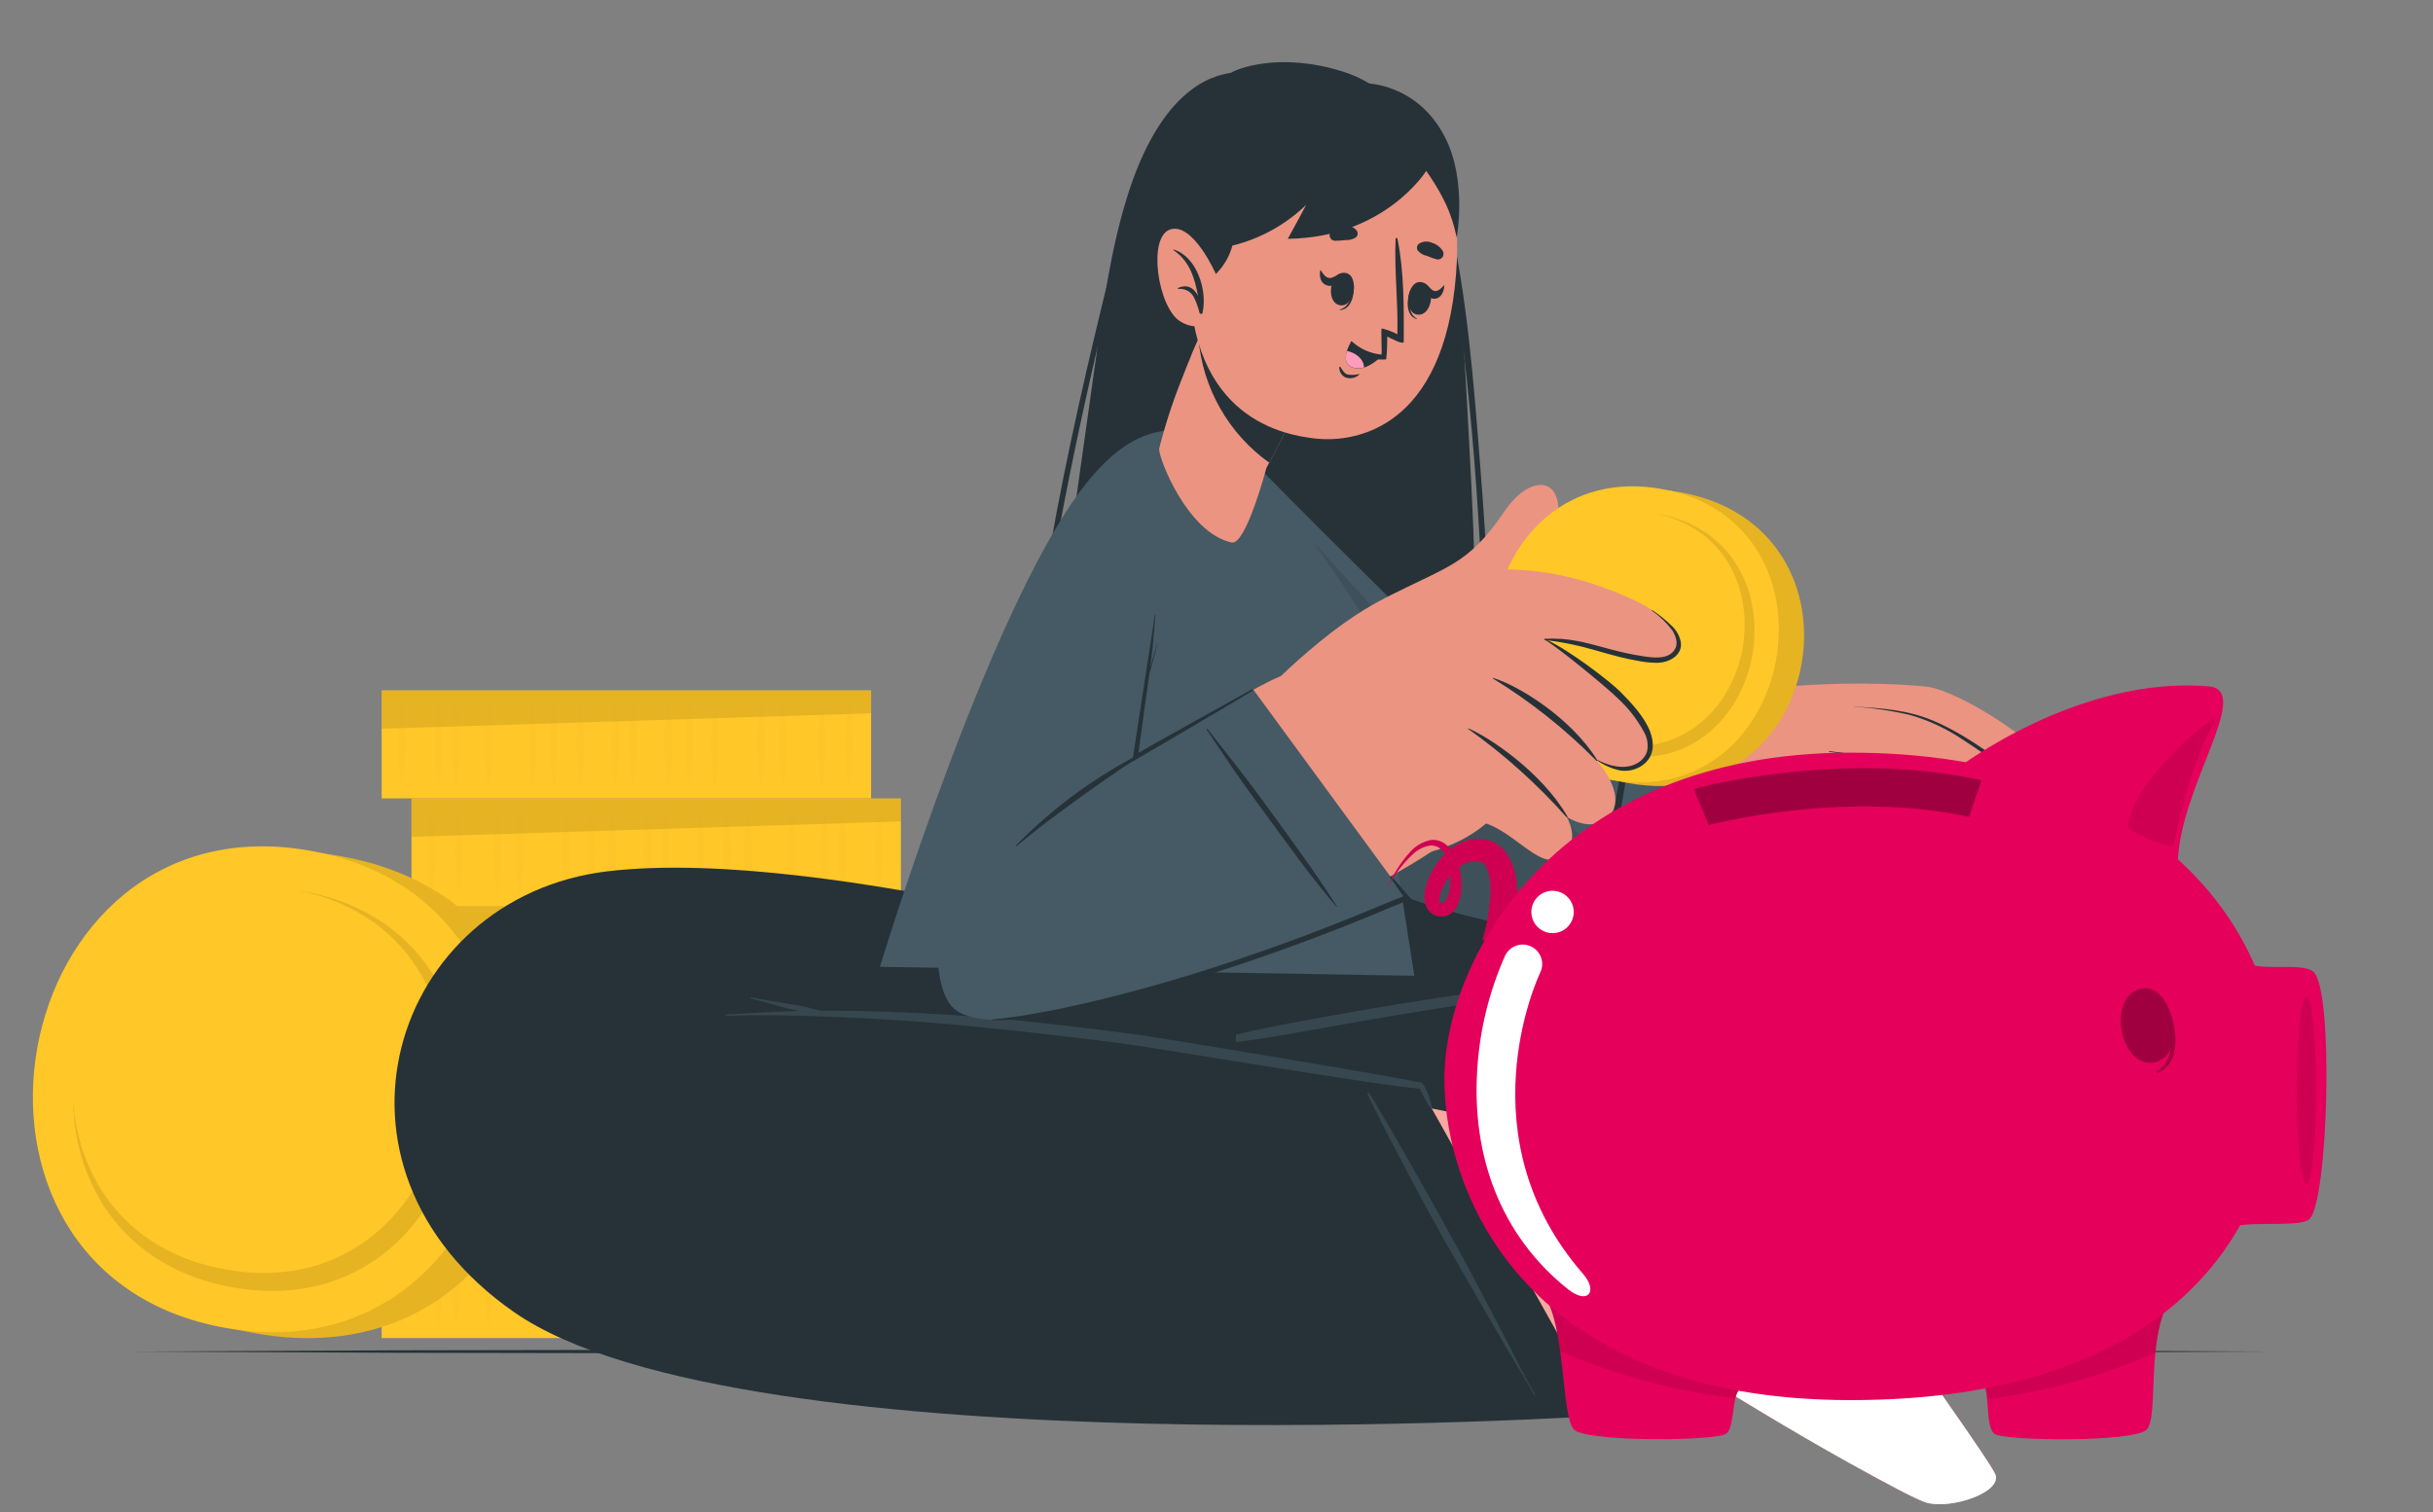<svg width="148" height="92" viewBox="0 0 148 92" fill="none" xmlns="http://www.w3.org/2000/svg">
<rect x="0" y="0" width="148" height="92" fill="#808080" stroke="none"/>
<path d="M52.989 74.836H23.216V81.414H52.989V74.836Z" fill="#FFC727"/>
<g opacity="0.1">
<path opacity="0.1" d="M24.443 75.441C24.608 76.308 24.686 77.189 24.676 78.072C24.688 78.955 24.61 79.836 24.443 80.703C24.278 79.836 24.201 78.954 24.211 78.072C24.203 77.189 24.281 76.308 24.443 75.441Z" fill="black"/>
<path opacity="0.1" d="M26.66 75.441C26.825 76.308 26.903 77.189 26.893 78.072C26.906 78.955 26.828 79.836 26.66 80.703C26.495 79.836 26.418 78.954 26.428 78.072C26.42 77.189 26.498 76.308 26.66 75.441Z" fill="black"/>
<path opacity="0.1" d="M27.744 75.441C27.909 76.308 27.986 77.189 27.976 78.072C27.989 78.955 27.911 79.836 27.744 80.703C27.434 78.963 27.434 77.181 27.744 75.441V75.441Z" fill="black"/>
<path opacity="0.1" d="M33.689 75.441C33.999 77.181 33.999 78.963 33.689 80.703C33.379 78.963 33.379 77.181 33.689 75.441V75.441Z" fill="black"/>
<path opacity="0.1" d="M35.316 75.441C35.626 77.181 35.626 78.963 35.316 80.703C35.006 78.963 35.006 77.181 35.316 75.441V75.441Z" fill="black"/>
<path opacity="0.1" d="M41.95 75.441C42.115 76.308 42.193 77.189 42.182 78.072C42.195 78.955 42.117 79.836 41.95 80.703C41.64 78.963 41.64 77.181 41.95 75.441V75.441Z" fill="black"/>
<path opacity="0.1" d="M43.488 75.441C43.798 77.181 43.798 78.963 43.488 80.703C43.321 79.836 43.243 78.955 43.256 78.072C43.245 77.189 43.323 76.308 43.488 75.441V75.441Z" fill="black"/>
<path opacity="0.1" d="M46.31 75.441C46.62 77.181 46.62 78.963 46.31 80.703C46.143 79.836 46.065 78.955 46.077 78.072C46.067 77.189 46.145 76.308 46.31 75.441V75.441Z" fill="black"/>
<path opacity="0.1" d="M40.666 75.441C40.976 77.181 40.976 78.963 40.666 80.703C40.357 78.963 40.357 77.181 40.666 75.441V75.441Z" fill="black"/>
<path opacity="0.1" d="M29.71 75.441C29.873 76.308 29.95 77.189 29.942 78.072C29.953 78.954 29.875 79.836 29.71 80.703C29.543 79.836 29.465 78.955 29.477 78.072C29.467 77.189 29.545 76.308 29.71 75.441V75.441Z" fill="black"/>
<path opacity="0.1" d="M37.417 75.441C37.727 77.181 37.727 78.963 37.417 80.703C37.107 78.963 37.107 77.181 37.417 75.441V75.441Z" fill="black"/>
<path opacity="0.1" d="M38.524 75.441C38.686 76.308 38.764 77.189 38.756 78.072C38.769 78.955 38.691 79.836 38.524 80.703C38.359 79.836 38.281 78.954 38.291 78.072C38.283 77.189 38.361 76.308 38.524 75.441V75.441Z" fill="black"/>
<path opacity="0.1" d="M49.987 75.441C50.152 76.308 50.229 77.189 50.219 78.072C50.232 78.955 50.154 79.836 49.987 80.703C49.822 79.836 49.744 78.954 49.754 78.072C49.746 77.189 49.824 76.308 49.987 75.441Z" fill="black"/>
<path opacity="0.1" d="M51.651 75.441C51.961 77.181 51.961 78.963 51.651 80.703C51.483 79.836 51.406 78.955 51.418 78.072C51.408 77.189 51.486 76.308 51.651 75.441V75.441Z" fill="black"/>
<path opacity="0.1" d="M47.621 75.441C47.93 77.181 47.93 78.963 47.621 80.703C47.311 78.963 47.311 77.181 47.621 75.441V75.441Z" fill="black"/>
<path opacity="0.1" d="M32.406 75.441C32.716 77.181 32.716 78.963 32.406 80.703C32.239 79.836 32.161 78.955 32.174 78.072C32.163 77.189 32.241 76.308 32.406 75.441V75.441Z" fill="black"/>
</g>
<path opacity="0.1" d="M52.985 74.836V76.236L23.216 77.175V74.836H52.985Z" fill="black"/>
<path d="M50.953 68.259H21.18V74.837H50.953V68.259Z" fill="#FFC727"/>
<g opacity="0.1">
<path opacity="0.1" d="M22.407 68.864C22.572 69.731 22.65 70.612 22.64 71.495C22.652 72.377 22.574 73.259 22.407 74.126C22.242 73.259 22.164 72.377 22.175 71.495C22.166 70.612 22.244 69.731 22.407 68.864V68.864Z" fill="black"/>
<path opacity="0.1" d="M24.625 68.864C24.79 69.731 24.867 70.612 24.857 71.495C24.868 72.371 24.791 73.246 24.625 74.107C24.46 73.24 24.382 72.359 24.392 71.476C24.385 70.6 24.463 69.725 24.625 68.864V68.864Z" fill="black"/>
<path opacity="0.1" d="M25.707 68.864C25.873 69.731 25.95 70.612 25.94 71.495C25.953 72.377 25.875 73.259 25.707 74.126C25.543 73.259 25.465 72.377 25.475 71.495C25.467 70.612 25.545 69.731 25.707 68.864V68.864Z" fill="black"/>
<path opacity="0.1" d="M31.653 68.864C31.962 70.604 31.962 72.385 31.653 74.126C31.343 72.385 31.343 70.604 31.653 68.864Z" fill="black"/>
<path opacity="0.1" d="M33.261 68.864C33.571 70.604 33.571 72.385 33.261 74.126C32.951 72.385 32.951 70.604 33.261 68.864V68.864Z" fill="black"/>
<path opacity="0.1" d="M39.913 68.864C40.078 69.731 40.156 70.612 40.146 71.495C40.158 72.377 40.081 73.259 39.913 74.126C39.748 73.259 39.67 72.377 39.681 71.495C39.673 70.612 39.75 69.731 39.913 68.864V68.864Z" fill="black"/>
<path opacity="0.1" d="M41.452 68.864C41.762 70.604 41.762 72.385 41.452 74.126C41.142 72.385 41.142 70.604 41.452 68.864Z" fill="black"/>
<path opacity="0.1" d="M44.273 68.864C44.583 70.604 44.583 72.385 44.273 74.126C44.106 73.259 44.028 72.377 44.041 71.495C44.03 70.612 44.108 69.731 44.273 68.864V68.864Z" fill="black"/>
<path opacity="0.1" d="M38.63 68.864C38.94 70.604 38.94 72.385 38.63 74.126C38.32 72.385 38.32 70.604 38.63 68.864Z" fill="black"/>
<path opacity="0.1" d="M27.674 68.864C27.836 69.731 27.914 70.612 27.906 71.495C27.916 72.377 27.838 73.259 27.674 74.126C27.506 73.259 27.428 72.377 27.441 71.495C27.431 70.612 27.509 69.731 27.674 68.864Z" fill="black"/>
<path opacity="0.1" d="M35.381 68.864C35.691 70.604 35.691 72.385 35.381 74.126C35.071 72.385 35.071 70.604 35.381 68.864Z" fill="black"/>
<path opacity="0.1" d="M36.487 68.864C36.65 69.731 36.728 70.612 36.72 71.495C36.732 72.377 36.654 73.259 36.487 74.126C36.322 73.259 36.245 72.377 36.255 71.495C36.247 70.612 36.324 69.731 36.487 68.864Z" fill="black"/>
<path opacity="0.1" d="M47.95 68.864C48.115 69.731 48.193 70.612 48.182 71.495C48.195 72.377 48.117 73.259 47.95 74.126C47.785 73.259 47.707 72.377 47.718 71.495C47.709 70.612 47.787 69.731 47.95 68.864V68.864Z" fill="black"/>
<path opacity="0.1" d="M49.614 68.864C49.924 70.604 49.924 72.385 49.614 74.126C49.447 73.259 49.369 72.377 49.382 71.495C49.371 70.612 49.449 69.731 49.614 68.864V68.864Z" fill="black"/>
<path opacity="0.1" d="M45.585 68.864C45.895 70.604 45.895 72.385 45.585 74.126C45.275 72.385 45.275 70.604 45.585 68.864Z" fill="black"/>
<path opacity="0.1" d="M30.37 68.864C30.68 70.604 30.68 72.385 30.37 74.126C30.202 73.259 30.125 72.377 30.137 71.495C30.127 70.612 30.204 69.731 30.37 68.864Z" fill="black"/>
</g>
<path opacity="0.1" d="M50.949 68.259V69.658L21.18 70.597V68.259H50.949Z" fill="black"/>
<path d="M55.556 55.154H25.782V61.732H55.556V55.154Z" fill="#FFC727"/>
<g opacity="0.1">
<path opacity="0.1" d="M27.009 55.76C27.319 57.5 27.319 59.282 27.009 61.022C26.699 59.282 26.699 57.5 27.009 55.76Z" fill="black"/>
<path opacity="0.1" d="M29.222 55.76C29.531 57.5 29.531 59.282 29.222 61.022C28.918 59.281 28.918 57.501 29.222 55.76V55.76Z" fill="black"/>
<path opacity="0.1" d="M30.309 55.76C30.619 57.5 30.619 59.282 30.309 61.022C30 59.282 30 57.5 30.309 55.76Z" fill="black"/>
<path opacity="0.1" d="M36.245 55.76C36.555 57.5 36.555 59.282 36.245 61.022C35.935 59.282 35.935 57.5 36.245 55.76Z" fill="black"/>
<path opacity="0.1" d="M37.863 55.76C38.173 57.5 38.173 59.282 37.863 61.022C37.553 59.282 37.553 57.5 37.863 55.76V55.76Z" fill="black"/>
<path opacity="0.1" d="M44.515 55.76C44.825 57.5 44.825 59.282 44.515 61.022C44.205 59.282 44.205 57.5 44.515 55.76Z" fill="black"/>
<path opacity="0.1" d="M46.049 55.76C46.214 56.627 46.292 57.508 46.282 58.391C46.294 59.273 46.217 60.155 46.049 61.022C45.739 59.282 45.739 57.5 46.049 55.76V55.76Z" fill="black"/>
<path opacity="0.1" d="M48.871 55.76C49.181 57.5 49.181 59.282 48.871 61.022C48.561 59.282 48.561 57.5 48.871 55.76Z" fill="black"/>
<path opacity="0.1" d="M43.218 55.76C43.383 56.627 43.461 57.508 43.45 58.391C43.463 59.273 43.385 60.155 43.218 61.022C42.908 59.282 42.908 57.5 43.218 55.76V55.76Z" fill="black"/>
<path opacity="0.1" d="M32.271 55.76C32.581 57.5 32.581 59.282 32.271 61.022C31.961 59.282 31.961 57.5 32.271 55.76Z" fill="black"/>
<path opacity="0.1" d="M39.964 55.76C40.127 56.627 40.205 57.508 40.197 58.391C40.207 59.273 40.129 60.155 39.964 61.022C39.797 60.155 39.719 59.273 39.732 58.391C39.724 57.508 39.801 56.627 39.964 55.76V55.76Z" fill="black"/>
<path opacity="0.1" d="M41.084 55.76C41.394 57.5 41.394 59.282 41.084 61.022C40.775 59.282 40.775 57.5 41.084 55.76Z" fill="black"/>
<path opacity="0.1" d="M52.552 55.76C52.856 57.501 52.856 59.281 52.552 61.022C52.242 59.282 52.242 57.5 52.552 55.76Z" fill="black"/>
<path opacity="0.1" d="M54.212 55.76C54.522 57.5 54.522 59.282 54.212 61.022C53.902 59.282 53.902 57.5 54.212 55.76Z" fill="black"/>
<path opacity="0.1" d="M50.191 55.76C50.354 56.627 50.431 57.508 50.423 58.391C50.436 59.273 50.358 60.155 50.191 61.022C50.026 60.155 49.948 59.273 49.959 58.391C49.951 57.508 50.028 56.627 50.191 55.76V55.76Z" fill="black"/>
<path opacity="0.1" d="M34.967 55.76C35.277 57.5 35.277 59.282 34.967 61.022C34.657 59.282 34.657 57.5 34.967 55.76Z" fill="black"/>
</g>
<path opacity="0.1" d="M55.551 55.154V56.553L25.782 57.492V55.154H55.551Z" fill="black"/>
<path d="M54.802 48.578H25.029V55.156H54.802V48.578Z" fill="#FFC727"/>
<g opacity="0.1">
<path opacity="0.1" d="M53.445 54.444C53.135 52.704 53.135 50.922 53.445 49.182C53.755 50.922 53.755 52.704 53.445 54.444V54.444Z" fill="black"/>
<path opacity="0.1" d="M51.246 54.444C50.936 52.704 50.936 50.922 51.246 49.182C51.556 50.922 51.556 52.704 51.246 54.444V54.444Z" fill="black"/>
<path opacity="0.1" d="M50.163 54.444C49.854 52.704 49.854 50.922 50.163 49.182C50.473 50.922 50.473 52.704 50.163 54.444V54.444Z" fill="black"/>
<path opacity="0.1" d="M44.213 54.444C43.903 52.704 43.903 50.922 44.213 49.182C44.523 50.922 44.523 52.704 44.213 54.444V54.444Z" fill="black"/>
<path opacity="0.1" d="M42.605 54.444C42.295 52.704 42.295 50.922 42.605 49.182C42.915 50.922 42.915 52.704 42.605 54.444V54.444Z" fill="black"/>
<path opacity="0.1" d="M35.957 54.444C35.648 52.704 35.648 50.922 35.957 49.182C36.267 50.922 36.267 52.704 35.957 54.444V54.444Z" fill="black"/>
<path opacity="0.1" d="M34.419 54.444C34.254 53.577 34.176 52.696 34.187 51.813C34.174 50.93 34.252 50.049 34.419 49.182C34.584 50.049 34.662 50.931 34.651 51.813C34.659 52.696 34.582 53.577 34.419 54.444V54.444Z" fill="black"/>
<path opacity="0.1" d="M31.597 54.444C31.432 53.577 31.354 52.696 31.365 51.813C31.352 50.93 31.43 50.049 31.597 49.182C31.762 50.049 31.84 50.931 31.83 51.813C31.838 52.696 31.76 53.577 31.597 54.444V54.444Z" fill="black"/>
<path opacity="0.1" d="M37.24 54.444C37.078 53.577 37 52.696 37.008 51.813C36.995 50.93 37.073 50.049 37.24 49.182C37.405 50.049 37.483 50.931 37.473 51.813C37.481 52.696 37.403 53.577 37.24 54.444V54.444Z" fill="black"/>
<path opacity="0.1" d="M48.197 54.444C48.032 53.577 47.954 52.696 47.965 51.813C47.952 50.93 48.03 50.049 48.197 49.182C48.507 50.922 48.507 52.704 48.197 54.444V54.444Z" fill="black"/>
<path opacity="0.1" d="M40.49 54.444C40.327 53.577 40.249 52.696 40.257 51.813C40.247 50.931 40.325 50.049 40.49 49.182C40.657 50.049 40.735 50.93 40.722 51.813C40.733 52.696 40.655 53.577 40.49 54.444V54.444Z" fill="black"/>
<path opacity="0.1" d="M39.383 54.444C39.073 52.704 39.073 50.922 39.383 49.182C39.693 50.922 39.693 52.704 39.383 54.444V54.444Z" fill="black"/>
<path opacity="0.1" d="M27.92 54.444C27.61 52.704 27.61 50.922 27.92 49.182C28.23 50.922 28.23 52.704 27.92 54.444V54.444Z" fill="black"/>
<path opacity="0.1" d="M26.256 54.444C26.088 53.571 26.009 52.683 26.019 51.794C26.006 50.912 26.084 50.03 26.251 49.163C26.416 50.031 26.494 50.912 26.484 51.794C26.494 52.683 26.418 53.571 26.256 54.444V54.444Z" fill="black"/>
<path opacity="0.1" d="M30.286 54.444C30.124 53.577 30.046 52.696 30.054 51.813C30.043 50.931 30.121 50.049 30.286 49.182C30.454 50.049 30.532 50.93 30.519 51.813C30.527 52.696 30.449 53.577 30.286 54.444V54.444Z" fill="black"/>
<path opacity="0.1" d="M45.501 54.444C45.336 53.577 45.258 52.696 45.268 51.813C45.255 50.93 45.333 50.049 45.501 49.182C45.666 50.049 45.744 50.931 45.733 51.813C45.741 52.696 45.663 53.577 45.501 54.444V54.444Z" fill="black"/>
</g>
<path opacity="0.1" d="M54.798 48.578V49.977L25.029 50.916V48.578H54.798Z" fill="black"/>
<path d="M52.989 42H23.216V48.578H52.989V42Z" fill="#FFC727"/>
<g opacity="0.1">
<path opacity="0.1" d="M24.443 42.604C24.753 44.344 24.753 46.126 24.443 47.866C24.133 46.126 24.133 44.344 24.443 42.604Z" fill="black"/>
<path opacity="0.1" d="M26.66 42.604C26.826 43.471 26.904 44.352 26.893 45.235C26.905 46.117 26.828 46.999 26.66 47.866C26.351 46.126 26.351 44.344 26.66 42.604V42.604Z" fill="black"/>
<path opacity="0.1" d="M27.744 42.604C28.053 44.344 28.053 46.126 27.744 47.866C27.434 46.126 27.434 44.344 27.744 42.604Z" fill="black"/>
<path opacity="0.1" d="M33.689 42.604C33.999 44.344 33.999 46.126 33.689 47.866C33.379 46.126 33.379 44.344 33.689 42.604Z" fill="black"/>
<path opacity="0.1" d="M35.316 42.604C35.626 44.344 35.626 46.126 35.316 47.866C35.006 46.126 35.006 44.344 35.316 42.604Z" fill="black"/>
<path opacity="0.1" d="M41.949 42.604C42.259 44.344 42.259 46.126 41.949 47.866C41.639 46.126 41.639 44.344 41.949 42.604V42.604Z" fill="black"/>
<path opacity="0.1" d="M43.488 42.604C43.651 43.471 43.729 44.352 43.721 45.235C43.731 46.117 43.653 46.999 43.488 47.866C43.321 46.999 43.243 46.117 43.256 45.235C43.245 44.352 43.323 43.471 43.488 42.604Z" fill="black"/>
<path opacity="0.1" d="M46.309 42.604C46.472 43.471 46.55 44.352 46.542 45.235C46.552 46.117 46.474 46.999 46.309 47.866C46.142 46.999 46.065 46.117 46.077 45.235C46.069 44.352 46.147 43.471 46.309 42.604V42.604Z" fill="black"/>
<path opacity="0.1" d="M40.666 42.604C40.829 43.471 40.907 44.352 40.899 45.235C40.909 46.117 40.831 46.999 40.666 47.866C40.499 46.999 40.421 46.117 40.434 45.235C40.423 44.352 40.501 43.471 40.666 42.604V42.604Z" fill="black"/>
<path opacity="0.1" d="M29.71 42.604C29.873 43.471 29.951 44.352 29.942 45.235C29.955 46.117 29.877 46.999 29.71 47.866C29.545 46.999 29.467 46.117 29.478 45.235C29.469 44.352 29.547 43.471 29.71 42.604V42.604Z" fill="black"/>
<path opacity="0.1" d="M37.417 42.604C37.727 44.344 37.727 46.126 37.417 47.866C37.107 46.126 37.107 44.344 37.417 42.604Z" fill="black"/>
<path opacity="0.1" d="M38.523 42.604C38.688 43.471 38.766 44.352 38.756 45.235C38.768 46.117 38.69 46.999 38.523 47.866C38.213 46.126 38.213 44.344 38.523 42.604V42.604Z" fill="black"/>
<path opacity="0.1" d="M49.987 42.604C50.297 44.344 50.297 46.126 49.987 47.866C49.677 46.126 49.677 44.344 49.987 42.604V42.604Z" fill="black"/>
<path opacity="0.1" d="M51.651 42.604C51.813 43.471 51.891 44.352 51.883 45.235C51.893 46.117 51.815 46.999 51.651 47.866C51.484 46.999 51.406 46.117 51.418 45.235C51.41 44.352 51.488 43.471 51.651 42.604Z" fill="black"/>
<path opacity="0.1" d="M47.621 42.604C47.93 44.344 47.93 46.126 47.621 47.866C47.454 46.999 47.376 46.117 47.388 45.235C47.378 44.352 47.455 43.471 47.621 42.604V42.604Z" fill="black"/>
<path opacity="0.1" d="M32.406 42.604C32.568 43.471 32.646 44.352 32.638 45.235C32.648 46.117 32.57 46.999 32.406 47.866C32.239 46.999 32.161 46.117 32.173 45.235C32.165 44.352 32.243 43.471 32.406 42.604V42.604Z" fill="black"/>
</g>
<path opacity="0.1" d="M52.985 42V43.399L23.216 44.338V42H52.985Z" fill="black"/>
<path d="M52.989 61.732H23.216V68.31H52.989V61.732Z" fill="#FFC727"/>
<g opacity="0.1">
<path opacity="0.1" d="M51.651 67.599C51.486 66.732 51.408 65.85 51.418 64.968C51.406 64.085 51.484 63.204 51.651 62.337C51.815 63.204 51.893 64.085 51.883 64.968C51.891 65.85 51.813 66.731 51.651 67.599V67.599Z" fill="black"/>
<path opacity="0.1" d="M49.433 67.599C49.271 66.731 49.193 65.85 49.201 64.968C49.188 64.085 49.266 63.204 49.433 62.337C49.598 63.204 49.676 64.085 49.666 64.968C49.674 65.85 49.596 66.731 49.433 67.599V67.599Z" fill="black"/>
<path opacity="0.1" d="M48.332 67.599C48.166 66.732 48.089 65.85 48.099 64.968C48.087 64.085 48.165 63.204 48.332 62.337C48.496 63.204 48.574 64.085 48.564 64.968C48.572 65.85 48.494 66.731 48.332 67.599V67.599Z" fill="black"/>
<path opacity="0.1" d="M42.405 67.599C42.24 66.732 42.162 65.85 42.173 64.968C42.16 64.085 42.238 63.204 42.405 62.337C42.715 64.077 42.715 65.859 42.405 67.599V67.599Z" fill="black"/>
<path opacity="0.1" d="M40.797 67.599C40.487 65.859 40.487 64.077 40.797 62.337C41.106 64.077 41.106 65.859 40.797 67.599Z" fill="black"/>
<path opacity="0.1" d="M34.144 67.599C33.979 66.732 33.901 65.85 33.912 64.968C33.9 64.085 33.977 63.204 34.144 62.337C34.309 63.204 34.387 64.085 34.377 64.968C34.385 65.85 34.307 66.731 34.144 67.599V67.599Z" fill="black"/>
<path opacity="0.1" d="M32.606 67.599C32.296 65.859 32.296 64.077 32.606 62.337C32.916 64.077 32.916 65.859 32.606 67.599V67.599Z" fill="black"/>
<path opacity="0.1" d="M29.784 67.599C29.474 65.859 29.474 64.077 29.784 62.337C29.951 63.204 30.029 64.085 30.017 64.968C30.027 65.85 29.949 66.732 29.784 67.599V67.599Z" fill="black"/>
<path opacity="0.1" d="M35.428 67.599C35.118 65.859 35.118 64.077 35.428 62.337C35.737 64.077 35.737 65.859 35.428 67.599V67.599Z" fill="black"/>
<path opacity="0.1" d="M46.384 67.599C46.074 65.859 46.074 64.077 46.384 62.337C46.551 63.204 46.629 64.085 46.616 64.968C46.627 65.85 46.549 66.732 46.384 67.599V67.599Z" fill="black"/>
<path opacity="0.1" d="M38.677 67.599C38.367 65.859 38.367 64.077 38.677 62.337C38.987 64.077 38.987 65.859 38.677 67.599V67.599Z" fill="black"/>
<path opacity="0.1" d="M37.57 67.599C37.408 66.731 37.33 65.85 37.338 64.968C37.325 64.085 37.403 63.204 37.57 62.337C37.735 63.204 37.813 64.085 37.803 64.968C37.811 65.85 37.733 66.731 37.57 67.599V67.599Z" fill="black"/>
<path opacity="0.1" d="M26.108 67.599C25.942 66.732 25.864 65.85 25.875 64.968C25.863 64.085 25.941 63.204 26.108 62.337C26.272 63.204 26.35 64.085 26.34 64.968C26.348 65.85 26.27 66.731 26.108 67.599V67.599Z" fill="black"/>
<path opacity="0.1" d="M24.443 67.599C24.133 65.859 24.133 64.077 24.443 62.337C24.61 63.204 24.688 64.085 24.675 64.968C24.686 65.85 24.608 66.732 24.443 67.599Z" fill="black"/>
<path opacity="0.1" d="M28.473 67.599C28.163 65.859 28.163 64.077 28.473 62.337C28.783 64.077 28.783 65.859 28.473 67.599V67.599Z" fill="black"/>
<path opacity="0.1" d="M43.683 67.599C43.373 65.859 43.373 64.077 43.683 62.337C43.85 63.204 43.928 64.085 43.915 64.968C43.926 65.85 43.848 66.732 43.683 67.599Z" fill="black"/>
</g>
<path opacity="0.1" d="M52.985 61.737V63.132L23.216 64.071V61.737H52.985Z" fill="black"/>
<path d="M20.734 52.096C40.332 55.61 35.144 84.635 15.523 81.121C-4.099 77.607 1.103 48.572 20.734 52.096Z" fill="#FFC727"/>
<path opacity="0.1" d="M20.734 52.096C40.332 55.61 35.144 84.635 15.523 81.121C-4.099 77.607 1.103 48.572 20.734 52.096Z" fill="black"/>
<path d="M18.893 51.766C37.571 55.113 32.373 84.148 13.687 80.791C-5 77.435 0.187 48.405 18.893 51.766Z" fill="#FFC727"/>
<path opacity="0.1" d="M4.445 66.963C4.543 72.132 7.555 77.143 14.128 78.323C29.654 81.113 33.954 57.015 18.451 54.23L18.149 54.184C32.68 57.094 28.515 79.895 13.714 77.24C7.676 76.157 4.766 71.69 4.445 66.963Z" fill="black"/>
<path d="M8 82.232L24.25 82.157L40.5 82.129L73 82.079L105.5 82.129L121.75 82.157L138 82.232L121.75 82.311L105.5 82.339L73 82.389L40.5 82.339L24.25 82.311L8 82.232Z" fill="#263238"/>
<path d="M89.378 27.107C89.738 33.62 89.998 40.323 89.357 46.817C88.858 51.878 86.731 56.043 81.471 57.286C76.592 58.436 69.644 58.348 65.518 55.115C63.594 53.602 62.925 51.485 63.055 49.095C63.231 45.768 65.859 27.618 66.643 21.965C67.115 18.516 67.578 15.023 68.661 11.68C70.929 4.69 74.408 4.56 74.898 4.42C75.312 4.154 77.923 3.159 81.713 4.363C82.7 4.676 83.61 5.194 84.383 5.882C85.157 6.571 85.776 7.415 86.202 8.359C88.918 13.979 89.036 21.012 89.378 27.107Z" fill="#263238"/>
<path d="M73.788 5.585C69.629 7.53 68.646 12.07 67.629 16.142C66.229 21.811 64.907 27.503 63.894 33.251C63.397 36.015 62.965 38.789 62.614 41.575C62.281 44.243 61.761 47.087 61.939 49.782C62.242 54.237 66.31 56.261 70.261 56.896C70.301 56.904 70.343 56.895 70.376 56.872C70.41 56.849 70.433 56.814 70.441 56.774C70.448 56.734 70.44 56.692 70.417 56.658C70.394 56.625 70.359 56.601 70.318 56.594C68.068 56.146 65.781 55.523 64.099 53.853C61.955 51.715 62.203 48.923 62.457 46.143C62.889 41.409 63.588 36.705 64.459 32.035C65.33 27.364 66.365 22.712 67.484 18.087C68.54 13.683 69.299 7.887 73.836 5.648C73.858 5.633 73.833 5.564 73.788 5.585Z" fill="#263238"/>
<path d="M88.117 13.123C87.327 9.72 85.558 6.402 81.973 5.413C86.604 6.889 87.721 11.952 88.35 16.181C89.001 20.63 89.484 25.099 89.799 29.587C90.101 33.901 90.328 38.251 90.246 42.576C90.156 47.247 89.309 51.621 86.55 55.468C86.541 55.484 86.538 55.503 86.541 55.521C86.544 55.539 86.554 55.555 86.568 55.567C86.582 55.579 86.599 55.586 86.618 55.586C86.636 55.586 86.654 55.58 86.668 55.568C89.39 52.456 90.298 48.166 90.5 44.152C90.788 38.865 90.446 33.487 90.032 28.214C89.638 23.217 89.254 18.026 88.117 13.123Z" fill="#263238"/>
<path d="M57.012 67.789C58.31 65.793 55.197 63.772 53.908 65.774C52.62 67.777 55.711 69.788 57.012 67.789Z" fill="#263238"/>
<path d="M53.478 78.228C52.232 79.616 51.63 81.501 50.871 83.174C50.857 83.212 50.852 83.253 50.858 83.294C50.863 83.334 50.877 83.373 50.901 83.406C50.924 83.44 50.954 83.468 50.99 83.487C51.026 83.507 51.066 83.517 51.107 83.518C51.107 83.555 51.137 83.585 51.18 83.573C53.066 83.07 54.789 82.082 56.174 80.705C56.963 79.888 57.577 78.4 56.509 77.502C55.499 76.655 54.208 77.411 53.478 78.228ZM55.191 77.817C57.502 77.608 56.128 79.976 55.523 80.554C55.123 80.922 54.699 81.263 54.253 81.573C53.345 82.233 52.344 82.75 51.373 83.313C51.797 82.514 52.148 81.685 52.538 80.872C53.007 79.901 53.917 77.928 55.191 77.817Z" fill="#263238"/>
<path d="M74.205 59.325C74.205 59.325 98.919 47.813 109.975 47.873C123.13 47.946 133.454 63.497 117.398 74.858C103.205 84.901 58.264 84.462 58.264 84.462L68.646 65.535C68.646 65.535 81.026 60.644 97.279 60.03L74.626 64.782L74.205 59.325Z" fill="#263238"/>
<path d="M74.686 63.082C76.628 62.574 78.619 62.229 80.576 61.872C82.533 61.515 84.557 61.17 86.553 60.859C90.538 60.225 94.552 59.793 98.58 59.564C98.958 59.543 99.336 59.531 99.714 59.519C99.793 59.488 99.874 59.462 99.956 59.44C100.147 59.38 100.334 59.316 100.528 59.265C100.885 59.171 101.248 59.092 101.608 59.008C102.361 58.838 103.12 58.705 103.865 58.509C103.91 58.509 103.934 58.563 103.889 58.578C103.139 58.802 102.407 59.074 101.656 59.295L101.006 59.483C102.488 59.452 103.967 59.461 105.45 59.483C105.495 59.483 105.501 59.555 105.45 59.555C103.438 59.579 101.417 59.709 99.415 59.888C97.412 60.066 95.44 60.248 93.459 60.493C89.451 61.01 85.458 61.657 81.48 62.365C79.248 62.762 77.013 63.2 74.762 63.457C74.55 63.497 74.469 63.137 74.686 63.082Z" fill="#37474F"/>
<path d="M62.829 83.576C63.464 82.366 63.99 81.102 64.565 79.867C65.14 78.633 65.714 77.39 66.295 76.153C67.448 73.688 71.622 65.366 72.043 64.773C72.07 64.737 72.133 64.773 72.121 64.816C71.943 65.448 69.356 70.944 68.76 72.172C67.55 74.625 66.295 77.039 65.049 79.465C64.695 80.161 64.323 80.844 63.96 81.534C63.597 82.224 63.21 82.904 62.883 83.609C62.883 83.615 62.881 83.621 62.877 83.627C62.874 83.632 62.869 83.636 62.864 83.639C62.858 83.642 62.852 83.644 62.846 83.644C62.839 83.643 62.833 83.641 62.828 83.638C62.823 83.635 62.818 83.63 62.815 83.625C62.812 83.619 62.81 83.613 62.81 83.607C62.811 83.601 62.812 83.594 62.816 83.589C62.819 83.584 62.823 83.579 62.829 83.576V83.576Z" fill="#37474F"/>
<path d="M121.393 89.738C121.064 88.655 102.603 63.025 101.311 62.514C101.163 62.444 92.503 68.306 92.503 68.306C92.14 68.766 76.029 64.964 76.029 64.964L75.406 84.493L104.917 84.562C104.917 84.562 108.849 86.997 112.446 88.99C114.66 90.225 116.62 91.268 117.183 91.429C118.662 91.843 121.732 90.818 121.393 89.738Z" fill="#F7A9A0"/>
<path d="M117.198 91.428C116.632 91.271 114.672 90.218 112.458 88.99C108.861 86.997 104.929 84.556 104.929 84.556H98.362L88.465 67.731C90.712 68.185 92.397 68.463 92.503 68.315C92.503 68.315 101.163 62.456 101.311 62.526C102.6 63.04 121.061 88.667 121.393 89.75C121.726 90.832 118.662 91.846 117.198 91.428Z" fill="white"/>
<path d="M98.35 68.252C96.959 66.319 99.959 64.153 101.354 66.089C102.748 68.025 99.744 70.188 98.35 68.252Z" fill="#263238"/>
<path d="M75.279 58.959C75.279 58.959 50.284 51.424 36.951 53.015C23.886 54.573 18.526 70.956 31.264 79.831C45.178 89.526 97.542 86.132 97.542 86.132L86.35 66.113C86.35 66.113 68.531 61.918 52.263 62.078L75.119 65.747L75.279 58.959Z" fill="#263238"/>
<path d="M87.107 67.405C87.094 67.372 87.086 67.337 87.082 67.302L87.064 67.22C87.064 67.154 87.034 67.09 87.019 67.027C86.984 66.894 86.941 66.764 86.892 66.636C86.847 66.51 86.792 66.382 86.738 66.258C86.676 66.136 86.607 66.017 86.529 65.904C86.529 65.904 86.508 65.904 86.499 65.88L86.477 65.865H86.447H86.42C84.457 65.451 71.111 63.218 69.124 62.946C67.136 62.674 65.113 62.435 63.104 62.217C59.094 61.775 55.063 61.534 51.029 61.497C50.651 61.497 50.276 61.497 49.897 61.497C49.816 61.47 49.733 61.448 49.649 61.431C49.459 61.379 49.265 61.325 49.072 61.282C48.709 61.204 48.346 61.143 47.98 61.08C47.22 60.944 46.467 60.844 45.702 60.687C45.657 60.687 45.635 60.744 45.681 60.756C46.44 60.944 47.193 61.183 47.946 61.361C48.164 61.413 48.382 61.467 48.603 61.515C47.123 61.558 45.644 61.636 44.165 61.736C44.12 61.736 44.117 61.812 44.165 61.809C46.174 61.739 48.197 61.773 50.215 61.854C52.233 61.936 54.205 62.027 56.195 62.187C60.221 62.514 64.244 62.97 68.249 63.485C70.497 63.787 84.103 66.089 86.365 66.237H86.378C86.395 66.29 86.415 66.341 86.438 66.391C86.496 66.519 86.556 66.639 86.62 66.763C86.683 66.888 86.744 66.996 86.813 67.108L86.922 67.275L86.977 67.356C86.999 67.383 87.017 67.413 87.031 67.444C87.052 67.484 87.131 67.45 87.107 67.405Z" fill="#37474F"/>
<path d="M93.371 84.834C92.675 83.66 92.088 82.414 91.456 81.204C90.824 79.994 90.189 78.784 89.553 77.574C88.283 75.154 83.716 67.054 83.259 66.482C83.228 66.446 83.168 66.482 83.18 66.528C83.392 67.154 86.235 72.52 86.892 73.715C88.201 76.11 89.584 78.458 90.945 80.826C91.332 81.501 91.737 82.166 92.131 82.841C92.524 83.515 92.944 84.172 93.307 84.861C93.335 84.913 93.395 84.874 93.371 84.834Z" fill="#37474F"/>
<path d="M72.07 31.27C75.609 40.489 81.749 51.267 83.952 52.846C86.728 54.846 101.541 56.14 102.361 56.113C104.388 56.031 105.549 42.419 103.377 42.413C100.071 42.413 90.975 42.803 90.174 42.177C89.372 41.551 83.477 35.97 77.36 29.6C73.138 25.205 69.877 25.552 72.07 31.27Z" fill="#EB9481"/>
<path d="M101.583 56.137C101.825 56.222 105.265 57.38 107.331 57.674C108.873 57.895 113.329 58.406 113.737 56.733C114.019 55.593 111.435 54.981 109.618 54.51C108.659 54.262 107.409 53.472 107.594 52.852C107.918 51.769 110.389 52.462 112.047 53.133C115.253 54.434 119.636 56.975 121.23 55.214C121.835 54.549 120.894 53.629 119.588 52.779C121.641 53.687 123.789 54.38 124.485 53.666C124.887 53.26 124.842 52.788 124.515 52.286C125.12 52.395 125.634 52.286 125.937 51.854C126.46 51.128 126.028 50.223 125.22 49.346C125.333 49.318 125.438 49.263 125.526 49.187C125.614 49.11 125.682 49.013 125.725 48.904C126.741 46.742 119.445 41.984 117.122 41.769C110.295 41.134 103.374 42.413 103.374 42.413C101.075 44.854 101.577 56.134 101.583 56.137Z" fill="#EB9481"/>
<path d="M110.438 48.675C112.045 48.697 113.629 49.062 115.084 49.745C116.917 50.614 118.212 51.751 119.8 52.855C119.842 52.882 119.8 52.949 119.757 52.922C118.998 52.395 115.894 50.459 115.102 50.033C113.668 49.24 112.071 48.785 110.435 48.702C110.416 48.708 110.419 48.675 110.438 48.675Z" fill="#263238"/>
<path d="M111.272 45.701C113.087 45.931 114.923 46.158 116.651 46.751C118.541 47.401 120.129 48.672 121.687 49.888C122.621 50.62 123.538 51.372 124.44 52.144C124.479 52.178 124.44 52.241 124.397 52.211C122.812 50.949 121.192 49.739 119.536 48.581C118.004 47.493 116.274 46.717 114.442 46.297C113.396 46.058 112.325 45.904 111.269 45.747C111.263 45.746 111.258 45.743 111.254 45.739C111.25 45.734 111.248 45.728 111.248 45.722C111.248 45.716 111.251 45.711 111.256 45.707C111.26 45.703 111.266 45.701 111.272 45.701V45.701Z" fill="#263238"/>
<path d="M112.779 42.988C114.515 43.097 116.028 43.184 117.652 43.874C119.797 44.782 121.993 46.539 122.764 47.159C123.617 47.843 124.443 48.557 125.26 49.277C125.296 49.304 125.244 49.364 125.208 49.334C123.351 47.756 121.394 46.299 119.349 44.972C118.383 44.325 117.323 43.831 116.206 43.508C115.083 43.242 113.94 43.072 112.788 43C112.788 43 112.773 42.988 112.779 42.988Z" fill="#263238"/>
<path d="M103.317 41.397L100.573 57.864C100.573 57.864 86.556 55.925 83.719 53.629C80.881 51.334 74.396 38.257 72.118 31.802C69.84 25.347 73.222 25.035 76.903 28.777C80.585 32.519 89.711 41.593 90.174 41.754C90.636 41.914 103.317 41.397 103.317 41.397Z" fill="#455A64"/>
<path d="M98.281 51.043C98.619 49.101 98.973 47.159 99.243 45.202C99.394 44.089 99.545 42.979 99.693 41.875C99.693 41.832 99.627 41.817 99.618 41.859C99.2 43.798 98.786 45.74 98.456 47.697C98.126 49.655 97.784 51.587 97.482 53.539C97.31 54.649 97.18 55.759 97.068 56.866C97.068 56.887 97.101 56.896 97.107 56.866C97.591 54.951 97.939 53 98.281 51.043Z" fill="#263238"/>
<path opacity="0.1" d="M100.839 56.237L100.564 57.876C100.564 57.876 86.547 55.937 83.709 53.641C80.872 51.346 74.384 38.269 72.106 31.811C70.442 27.092 71.803 25.652 74.093 26.69C80.818 33.962 93.507 47.797 100.839 56.237Z" fill="black"/>
<path d="M53.524 58.826L86.033 59.371L84.414 48.977C84.414 48.977 87.055 46.69 85.516 42.34C84.508 39.497 79.95 32.83 77.651 30.059C72.031 23.302 68.137 27.074 66.58 28.813C60.621 35.444 53.524 58.826 53.524 58.826Z" fill="#455A64"/>
<path d="M74.58 48.883C75.994 48.755 77.416 48.731 78.833 48.811C79.538 48.862 80.234 48.944 80.933 49.041C81.284 49.089 81.631 49.128 81.979 49.162C82.345 49.206 82.715 49.206 83.08 49.162C83.087 49.162 83.093 49.164 83.097 49.169C83.102 49.173 83.105 49.179 83.105 49.186C83.105 49.192 83.102 49.199 83.097 49.203C83.093 49.208 83.087 49.21 83.08 49.21C82.742 49.29 82.398 49.345 82.052 49.377C81.716 49.401 81.378 49.401 81.042 49.377C80.328 49.334 79.614 49.255 78.9 49.204C77.46 49.101 76.02 48.998 74.574 48.998C74.529 49.001 74.526 48.889 74.58 48.883Z" fill="#263238"/>
<path d="M71.377 50.741C72.501 50.412 73.644 50.147 74.798 49.948C75.376 49.848 75.954 49.785 76.541 49.736L77.376 49.682C77.678 49.664 77.981 49.682 78.301 49.682C78.334 49.682 78.344 49.727 78.301 49.73C77.999 49.758 77.726 49.836 77.439 49.882L76.574 50.015C75.996 50.105 75.421 50.202 74.844 50.287C73.685 50.456 72.533 50.638 71.383 50.846C71.329 50.846 71.32 50.756 71.377 50.741Z" fill="#263238"/>
<path d="M70.509 27.31C70.488 27.915 72.239 32.422 74.919 33.009C75.79 33.196 77.037 28.471 77.037 28.471L77.209 28.145L79.608 23.568L74.883 18.362L74.187 17.654C74.187 17.654 73.612 18.952 72.914 20.573C72.88 20.646 72.847 20.721 72.814 20.803C72.781 20.885 72.732 20.979 72.696 21.066C72.59 21.305 72.481 21.553 72.393 21.801C72.315 21.989 72.236 22.17 72.16 22.373C72.085 22.576 72.003 22.766 71.921 22.978C71.352 24.388 70.88 25.835 70.509 27.31V27.31Z" fill="#EB9481"/>
<path d="M72.902 20.573C73.026 22.074 73.476 23.529 74.22 24.838C74.963 26.148 75.984 27.279 77.209 28.154L79.608 23.568L74.883 18.362L74.187 17.654C74.187 17.654 73.6 18.952 72.902 20.573Z" fill="#263238"/>
<path d="M88.495 17.479C87.475 26.496 81.958 26.904 80.025 26.684C78.259 26.481 72.275 25.573 72.357 16.499C72.439 7.424 76.952 5.047 81.014 5.307C85.077 5.567 89.502 8.462 88.495 17.479Z" fill="#EB9481"/>
<path d="M87.387 15.778C87.187 15.719 86.99 15.65 86.798 15.57C86.58 15.524 86.383 15.409 86.238 15.24C86.202 15.179 86.188 15.107 86.197 15.036C86.206 14.966 86.239 14.9 86.29 14.85C86.405 14.766 86.54 14.714 86.682 14.7C86.824 14.686 86.967 14.709 87.097 14.768C87.378 14.849 87.618 15.031 87.771 15.28C87.803 15.338 87.817 15.405 87.811 15.471C87.806 15.537 87.782 15.601 87.741 15.654C87.701 15.706 87.645 15.746 87.583 15.768C87.52 15.791 87.452 15.794 87.387 15.778V15.778Z" fill="#263238"/>
<path d="M81.235 14.65C81.445 14.647 81.654 14.632 81.861 14.605C82.084 14.62 82.304 14.561 82.49 14.438C82.541 14.388 82.574 14.322 82.583 14.251C82.593 14.18 82.578 14.107 82.542 14.045C82.454 13.932 82.338 13.844 82.205 13.791C82.072 13.738 81.927 13.721 81.786 13.743C81.495 13.743 81.215 13.851 80.999 14.045C80.944 14.091 80.904 14.153 80.886 14.223C80.868 14.293 80.873 14.366 80.899 14.433C80.925 14.5 80.971 14.557 81.032 14.596C81.092 14.635 81.163 14.654 81.235 14.65V14.65Z" fill="#263238"/>
<path d="M82.351 17.324C82.351 17.3 82.3 17.349 82.297 17.373C82.248 17.977 82.088 18.688 81.51 18.83C81.492 18.83 81.489 18.863 81.51 18.863C82.2 18.845 82.403 17.917 82.351 17.324Z" fill="#263238"/>
<path d="M81.873 16.61C80.893 16.426 80.597 18.398 81.504 18.57C82.411 18.742 82.696 16.777 81.873 16.61Z" fill="#263238"/>
<path d="M81.471 16.668C81.28 16.753 81.084 16.925 80.866 16.913C80.648 16.901 80.473 16.668 80.346 16.444C80.346 16.423 80.312 16.444 80.309 16.462C80.246 16.84 80.331 17.249 80.73 17.37C81.129 17.491 81.407 17.182 81.558 16.819C81.591 16.747 81.537 16.635 81.471 16.668Z" fill="#263238"/>
<path d="M85.772 17.712C85.772 17.688 85.815 17.748 85.812 17.772C85.694 18.377 85.664 19.094 86.184 19.384C86.199 19.384 86.184 19.423 86.184 19.417C85.506 19.215 85.558 18.268 85.772 17.712Z" fill="#263238"/>
<path d="M86.413 17.161C87.405 17.243 87.169 19.22 86.25 19.145C85.331 19.069 85.579 17.092 86.413 17.161Z" fill="#263238"/>
<path d="M86.81 17.34C86.955 17.464 87.085 17.672 87.272 17.709C87.46 17.745 87.672 17.551 87.835 17.364C87.853 17.343 87.865 17.364 87.862 17.388C87.829 17.769 87.656 18.147 87.284 18.177C86.913 18.207 86.74 17.851 86.695 17.461C86.68 17.391 86.752 17.291 86.81 17.34Z" fill="#263238"/>
<path d="M81.538 22.331C81.653 22.5 81.759 22.724 81.976 22.787C82.202 22.826 82.434 22.818 82.657 22.763C82.661 22.761 82.667 22.761 82.672 22.762C82.677 22.764 82.681 22.767 82.683 22.772C82.686 22.776 82.687 22.782 82.686 22.787C82.685 22.792 82.682 22.796 82.678 22.799C82.566 22.9 82.429 22.968 82.282 22.997C82.134 23.025 81.982 23.014 81.84 22.963C81.724 22.906 81.626 22.816 81.56 22.704C81.495 22.592 81.464 22.463 81.471 22.334C81.456 22.309 81.505 22.303 81.538 22.331Z" fill="#263238"/>
<path d="M84.387 20.474C84.387 20.474 84.387 21.405 84.326 21.838C84.326 21.877 84.215 21.883 84.066 21.871C84.066 21.871 84.066 21.871 84.051 21.871C83.671 21.887 83.295 21.799 82.962 21.614C82.63 21.43 82.354 21.158 82.167 20.828C82.142 20.782 82.203 20.746 82.239 20.779C82.737 21.231 83.367 21.511 84.036 21.575C84.081 21.46 83.985 19.977 84.054 19.984C84.384 20.061 84.702 20.181 85.001 20.34C85.058 18.402 84.807 16.466 84.895 14.536C84.895 14.521 84.901 14.506 84.912 14.495C84.923 14.484 84.937 14.478 84.953 14.478C84.968 14.478 84.983 14.484 84.993 14.495C85.004 14.506 85.01 14.521 85.01 14.536C85.418 16.544 85.4 18.771 85.391 20.785C85.394 21.018 84.562 20.57 84.387 20.474Z" fill="#263238"/>
<path d="M84.032 21.653C83.747 21.978 83.383 22.224 82.974 22.366C82.75 22.439 82.509 22.439 82.285 22.366C81.798 22.203 81.816 21.747 81.931 21.363C81.996 21.16 82.084 20.965 82.194 20.782C82.698 21.261 83.342 21.566 84.032 21.653V21.653Z" fill="#263238"/>
<path d="M82.974 22.358C82.75 22.43 82.509 22.43 82.285 22.358C81.798 22.194 81.816 21.738 81.931 21.354C82.46 21.45 82.965 21.846 82.974 22.358Z" fill="#FF9BBC"/>
<path d="M72.363 17.6C72.99 17.421 73.559 17.081 74.015 16.616C74.471 16.15 74.798 15.574 74.965 14.944C76.656 14.528 78.207 13.671 79.459 12.46C79.366 12.633 78.697 13.897 78.337 14.53C84.23 14.46 86.758 10.4 86.758 10.4C88.286 12.569 88.449 13.816 88.613 14.451C88.613 14.451 89.266 10.957 87.875 8.301C86.175 5.046 83.074 5.068 83.074 5.068C81.724 4.48 80.241 4.268 78.78 4.452C77.32 4.636 75.936 5.21 74.774 6.114C70.364 9.505 72.363 17.6 72.363 17.6Z" fill="#263238"/>
<path d="M71.801 19.56C71.924 19.637 72.055 19.701 72.191 19.751C72.324 19.803 72.465 19.835 72.608 19.844C72.793 19.864 72.98 19.843 73.156 19.784C73.293 19.738 73.424 19.673 73.543 19.59C73.713 19.473 73.861 19.328 73.982 19.161L73.966 16.683C73.966 16.683 72.584 13.516 71.187 13.961C69.789 14.406 70.43 18.728 71.801 19.56Z" fill="#EB9481"/>
<path d="M71.401 15.186C71.377 15.186 71.368 15.21 71.386 15.225C72.339 15.854 72.69 16.925 72.871 17.999C72.641 17.555 72.266 17.258 71.661 17.521C71.631 17.536 71.661 17.585 71.679 17.582C71.877 17.559 72.076 17.6 72.249 17.697C72.422 17.794 72.561 17.943 72.644 18.123C72.784 18.413 72.891 18.718 72.965 19.031C72.995 19.134 73.174 19.118 73.159 19.003C73.159 19.003 73.159 18.985 73.159 18.976C73.449 17.663 72.796 15.607 71.401 15.186Z" fill="#263238"/>
<path d="M65.905 30.486C62.096 36.536 54.18 58.212 58.551 61.056C62.922 63.899 82.502 55.202 87.736 51.358C89.293 50.214 80.742 40.771 78.682 40.919C76.967 41.031 69.151 46.587 68.809 46.143C68.422 45.641 68.996 41.267 69.635 33.438C70.37 24.394 67.587 27.818 65.905 30.486Z" fill="#EB9481"/>
<path d="M84.178 36.442C87.956 34.433 89.233 34.497 91.52 31.109C93.032 28.883 95.086 28.889 94.778 31.66C94.278 36.197 89.938 39.827 88.09 40.634L84.178 36.442Z" fill="#EB9481"/>
<path d="M102.21 29.953C114.152 32.098 110.997 49.791 99.034 47.646C87.07 45.502 90.243 27.803 102.21 29.953Z" fill="#FFC727"/>
<path opacity="0.1" d="M102.21 29.953C114.152 32.098 110.997 49.791 99.034 47.646C87.07 45.502 90.243 27.803 102.21 29.953Z" fill="black"/>
<path d="M101.088 29.754C112.47 31.796 109.315 49.491 97.912 47.444C86.508 45.396 89.684 27.706 101.088 29.754Z" fill="#FFC727"/>
<path opacity="0.1" d="M92.279 39.016C92.343 42.168 94.175 45.223 98.183 45.94C107.645 47.637 110.265 32.951 100.818 31.257L100.634 31.227C109.491 33.002 106.953 46.899 97.929 45.281C94.242 44.618 92.475 41.899 92.279 39.016Z" fill="black"/>
<path d="M75.01 44.137C75.01 44.137 78.573 40.017 82.385 37.483C85.022 35.725 91.184 32.543 99.699 36.657C101.72 37.634 103.904 40.456 100.029 40.06C97.273 39.778 95.613 38.768 93.979 38.898C93.979 38.898 96.332 42.831 95.277 44.803C94.353 46.539 93.307 48.206 92.146 49.794C91.807 49.647 91.478 49.479 91.16 49.292C91.16 49.292 89.998 51.052 86.895 51.863L75.01 44.137Z" fill="#EB9481"/>
<path d="M85.168 36.206C86.813 36.424 90.295 36.938 92.996 38.348C96 39.917 101.357 43.747 100.177 45.949C99.312 47.565 97.137 46.285 97.137 46.285C97.137 46.285 99.019 48.333 97.918 49.612C96.913 50.786 95.292 49.694 95.292 49.694C95.292 49.694 96.218 51.134 95.035 52.078C93.61 53.215 91.898 50.012 89.463 49.915C88.918 49.903 85.168 36.206 85.168 36.206Z" fill="#EB9481"/>
<path d="M90.815 41.242C92.328 41.699 95.507 43.62 97.137 46.212C97.176 46.273 97.152 46.33 97.107 46.285C95.216 44.364 93.098 42.681 90.8 41.273C90.785 41.264 90.797 41.239 90.815 41.242Z" fill="#263238"/>
<path d="M89.321 44.319C90.585 44.848 93.77 46.972 95.334 49.658C95.371 49.718 95.334 49.776 95.298 49.727C93.51 47.712 91.499 45.906 89.303 44.346C89.287 44.337 89.303 44.313 89.321 44.319Z" fill="#263238"/>
<path d="M93.97 38.871C95.407 38.777 96.484 39.107 97.857 39.476C98.533 39.664 99.22 39.814 99.914 39.924C100.546 40.017 101.484 40.163 101.883 39.509C102.104 39.146 101.934 38.696 101.735 38.363C101.384 37.896 100.961 37.488 100.483 37.153C100.464 37.138 100.483 37.107 100.504 37.12C100.957 37.418 101.379 37.763 101.762 38.148C102.021 38.414 102.192 38.753 102.252 39.119C102.322 39.902 101.514 40.305 100.842 40.329C100.436 40.33 100.031 40.289 99.632 40.208C99.251 40.144 98.876 40.06 98.501 39.966C97.733 39.775 96.989 39.539 96.208 39.34C95.467 39.16 94.716 39.026 93.958 38.938C93.94 38.916 93.94 38.871 93.97 38.871Z" fill="#263238"/>
<path d="M98.356 42.44C97.751 41.835 94.805 39.415 93.955 38.91C93.953 38.909 93.951 38.907 93.949 38.906C93.948 38.904 93.946 38.901 93.946 38.899C93.945 38.897 93.945 38.894 93.945 38.892C93.945 38.889 93.946 38.887 93.947 38.885C93.948 38.882 93.95 38.88 93.952 38.879C93.954 38.877 93.956 38.876 93.959 38.875C93.961 38.875 93.963 38.874 93.966 38.875C93.968 38.875 93.971 38.876 93.973 38.877C95.334 39.464 97.89 41.415 98.568 42.092C99.245 42.77 100.044 43.632 100.383 44.531C100.879 45.886 100.08 46.472 99.778 46.648C99.412 46.86 98.986 46.942 98.568 46.881C98.063 46.778 97.586 46.572 97.164 46.276C97.143 46.261 97.164 46.227 97.182 46.24C97.848 46.602 98.819 46.844 99.521 46.475C99.677 46.401 99.817 46.295 99.933 46.165C100.048 46.035 100.136 45.884 100.192 45.719C100.274 45.32 100.209 44.904 100.011 44.549C99.584 43.756 99.024 43.043 98.356 42.44V42.44Z" fill="#263238"/>
<path d="M76.244 41.965L85.443 54.513C85.443 54.513 60.883 65.181 57.816 61.137C54.749 57.093 61.37 37.709 64.888 31.759C68.963 24.866 70.013 26.744 69.864 32.192C69.71 37.897 68.909 46.258 68.909 46.258L76.244 41.965Z" fill="#455A64"/>
<path d="M61.812 51.424C62.849 50.373 63.961 49.398 65.14 48.508C66.305 47.635 67.532 46.847 68.812 46.152C69.541 45.747 70.285 45.378 71.026 45.005C71.05 45.005 71.066 45.03 71.044 45.039C69.759 45.745 68.516 46.525 67.321 47.374C66.125 48.207 64.946 49.059 63.785 49.93C63.128 50.426 62.493 50.952 61.852 51.467C61.846 51.472 61.839 51.475 61.831 51.474C61.823 51.474 61.816 51.471 61.811 51.465C61.806 51.459 61.803 51.452 61.803 51.444C61.803 51.437 61.807 51.429 61.812 51.424Z" fill="#263238"/>
<path d="M76.165 41.938C76.044 41.998 69.471 45.656 69.26 45.807C69.26 45.695 69.813 41.723 69.898 41.142C69.898 41.085 69.898 41.025 69.922 40.967C70.001 40.701 70.085 40.432 70.155 40.159C70.246 39.812 70.333 39.464 70.421 39.116H70.406C70.303 39.461 70.197 39.803 70.103 40.147C70.055 40.305 70.016 40.45 69.973 40.628C70.022 40.217 70.067 39.809 70.112 39.397C70.182 38.741 70.231 38.084 70.279 37.428C70.279 37.407 70.249 37.404 70.246 37.428C70.082 38.587 69.883 39.742 69.713 40.901C69.544 42.059 68.869 46.345 68.878 46.345C68.888 46.345 76.093 42.12 76.214 42.02C76.22 42.012 76.223 42.002 76.224 41.992C76.224 41.981 76.222 41.971 76.217 41.963C76.212 41.954 76.204 41.947 76.195 41.943C76.186 41.938 76.175 41.937 76.165 41.938V41.938Z" fill="#263238"/>
<path d="M78.362 50.849C77.345 49.449 76.338 48.036 75.27 46.672C74.665 45.898 74.06 45.12 73.455 44.349C73.431 44.322 73.376 44.349 73.398 44.388C74.363 45.834 75.334 47.286 76.365 48.687C77.397 50.087 78.404 51.491 79.447 52.873C80.052 53.66 80.657 54.425 81.299 55.175C81.302 55.177 81.306 55.178 81.309 55.178C81.313 55.178 81.317 55.177 81.32 55.174C81.323 55.172 81.325 55.169 81.326 55.165C81.327 55.161 81.327 55.158 81.326 55.154C80.4 53.675 79.384 52.262 78.362 50.849Z" fill="#263238"/>
<path d="M85.815 54.664C85.476 54.289 85.034 53.738 84.68 53.378C84.587 53.282 84.508 53.321 84.587 53.424C84.856 53.772 85.101 54.174 85.37 54.534C85.025 54.673 84.674 54.806 84.33 54.951L83.12 55.453C82.335 55.776 81.549 56.092 80.76 56.4C79.163 57.023 77.55 57.612 75.92 58.167C72.668 59.297 69.36 60.258 66.008 61.043C65.07 61.258 64.126 61.458 63.179 61.624C62.248 61.805 61.308 61.938 60.363 62.023C60.359 62.025 60.355 62.028 60.352 62.032C60.349 62.036 60.347 62.041 60.347 62.046C60.347 62.051 60.349 62.056 60.352 62.06C60.355 62.064 60.359 62.067 60.363 62.069C61.196 62.084 62.028 62.035 62.853 61.921C63.715 61.8 64.577 61.654 65.43 61.482C67.133 61.134 68.815 60.699 70.485 60.218C73.792 59.264 77.056 58.172 80.276 56.942C81.184 56.6 82.076 56.246 82.971 55.883C83.422 55.698 83.879 55.514 84.317 55.32C84.756 55.127 85.872 54.724 85.815 54.664Z" fill="#263238"/>
<path d="M92.056 57.635C92.153 57.141 92.211 56.699 92.261 56.225C92.308 55.755 92.331 55.282 92.331 54.81C92.333 54.319 92.29 53.83 92.202 53.347C92.112 52.784 91.886 52.251 91.544 51.794C91.332 51.529 91.056 51.321 90.743 51.189C90.588 51.125 90.426 51.08 90.26 51.054C90.107 51.033 89.953 51.026 89.798 51.034C89.223 51.078 88.676 51.299 88.231 51.666C87.832 51.986 87.492 52.374 87.227 52.812C86.954 53.246 86.767 53.729 86.677 54.233C86.62 54.535 86.644 54.846 86.748 55.134C86.82 55.32 86.946 55.48 87.11 55.593C87.267 55.697 87.449 55.758 87.637 55.769C87.83 55.779 88.022 55.732 88.19 55.634C88.333 55.544 88.455 55.423 88.546 55.281C88.693 55.051 88.793 54.794 88.839 54.526C88.922 54.051 88.922 53.565 88.839 53.09C88.754 52.614 88.57 52.161 88.301 51.759C88.16 51.546 87.971 51.369 87.748 51.244C87.518 51.119 87.252 51.075 86.993 51.119C86.529 51.222 86.109 51.469 85.791 51.824C85.188 52.486 84.708 53.251 84.373 54.081C84.766 53.293 85.296 52.581 85.938 51.978C86.236 51.69 86.618 51.502 87.028 51.44C87.214 51.437 87.396 51.488 87.552 51.588C87.708 51.688 87.831 51.832 87.906 52.002C88.091 52.366 88.197 52.764 88.219 53.172C88.256 53.575 88.222 53.982 88.119 54.374C88.076 54.541 88.002 54.699 87.9 54.839C87.868 54.882 87.826 54.916 87.777 54.938C87.75 54.947 87.72 54.947 87.692 54.938C87.657 54.934 87.625 54.918 87.599 54.895C87.587 54.873 87.578 54.851 87.572 54.827C87.552 54.691 87.563 54.552 87.605 54.421C87.829 53.697 88.295 53.073 88.924 52.651C89.18 52.471 89.487 52.375 89.801 52.376C89.867 52.38 89.933 52.39 89.997 52.406C90.05 52.42 90.101 52.44 90.149 52.467C90.24 52.519 90.317 52.594 90.371 52.683C90.526 52.963 90.615 53.274 90.635 53.593C90.669 53.982 90.669 54.374 90.635 54.763C90.6 55.174 90.545 55.583 90.468 55.988C90.392 56.392 90.295 56.822 90.175 57.19L92.056 57.635Z" fill="#E5005B"/>
<path opacity="0.1" d="M92.056 57.635C92.153 57.141 92.211 56.699 92.261 56.225C92.308 55.755 92.331 55.282 92.331 54.81C92.333 54.319 92.29 53.83 92.202 53.347C92.112 52.784 91.886 52.251 91.544 51.794C91.332 51.529 91.056 51.321 90.743 51.189C90.588 51.125 90.426 51.08 90.26 51.054C90.107 51.033 89.953 51.026 89.798 51.034C89.223 51.078 88.676 51.299 88.231 51.666C87.832 51.986 87.492 52.374 87.227 52.812C86.954 53.246 86.767 53.729 86.677 54.233C86.62 54.535 86.644 54.846 86.748 55.134C86.82 55.32 86.946 55.48 87.11 55.593C87.267 55.697 87.449 55.758 87.637 55.769C87.83 55.779 88.022 55.732 88.19 55.634C88.333 55.544 88.455 55.423 88.546 55.281C88.693 55.051 88.793 54.794 88.839 54.526C88.922 54.051 88.922 53.565 88.839 53.09C88.754 52.614 88.57 52.161 88.301 51.759C88.16 51.546 87.971 51.369 87.748 51.244C87.518 51.119 87.252 51.075 86.993 51.119C86.529 51.222 86.109 51.469 85.791 51.824C85.188 52.486 84.708 53.251 84.373 54.081C84.766 53.293 85.296 52.581 85.938 51.978C86.236 51.69 86.618 51.502 87.028 51.44C87.214 51.437 87.396 51.488 87.552 51.588C87.708 51.688 87.831 51.832 87.906 52.002C88.091 52.366 88.197 52.764 88.219 53.172C88.256 53.575 88.222 53.982 88.119 54.374C88.076 54.541 88.002 54.699 87.9 54.839C87.868 54.882 87.826 54.916 87.777 54.938C87.75 54.947 87.72 54.947 87.692 54.938C87.657 54.934 87.625 54.918 87.599 54.895C87.587 54.873 87.578 54.851 87.572 54.827C87.552 54.691 87.563 54.552 87.605 54.421C87.829 53.697 88.295 53.073 88.924 52.651C89.18 52.471 89.487 52.375 89.801 52.376C89.867 52.38 89.933 52.39 89.997 52.406C90.05 52.42 90.101 52.44 90.149 52.467C90.24 52.519 90.317 52.594 90.371 52.683C90.526 52.963 90.615 53.274 90.635 53.593C90.669 53.982 90.669 54.374 90.635 54.763C90.6 55.174 90.545 55.583 90.468 55.988C90.392 56.392 90.295 56.822 90.175 57.19L92.056 57.635Z" fill="black"/>
<path d="M93.951 78.865C95.232 80.679 94.972 86.209 95.747 86.984C96.522 87.759 104.48 87.68 105.018 87.224C105.556 86.768 105.311 84.811 105.896 84.49C106.141 84.364 93.951 78.865 93.951 78.865Z" fill="#E5005B"/>
<path opacity="0.1" d="M105.902 84.493C105.809 84.562 105.73 84.65 105.672 84.751C105.613 84.851 105.575 84.962 105.559 85.078C101.886 84.648 98.295 83.683 94.902 82.211C94.72 80.863 94.454 79.579 93.951 78.865C93.951 78.868 106.141 84.367 105.902 84.493Z" fill="black"/>
<path d="M132.089 78.959C130.489 81.272 131.355 86.215 130.577 86.99C129.799 87.765 121.844 87.686 121.309 87.23C120.774 86.774 121.016 84.712 120.7 84.32C120.534 84.106 132.089 78.959 132.089 78.959Z" fill="#E5005B"/>
<path opacity="0.1" d="M132.089 78.959C131.504 79.822 131.238 81.053 131.115 82.293C127.86 83.734 124.411 84.688 120.879 85.124C120.883 84.846 120.822 84.57 120.7 84.32C120.534 84.106 132.089 78.959 132.089 78.959Z" fill="black"/>
<path d="M112.576 45.796C94.703 45.796 87.862 58.325 87.862 65.657C87.862 72.893 93.056 85.189 112.576 85.189C132.095 85.189 138.571 74.774 138.571 65.491C138.571 56.208 130.624 45.796 112.576 45.796Z" fill="#E5005B"/>
<path d="M119.133 46.702C119.133 46.702 126.445 41.093 134.362 41.762C137.088 41.993 132.56 47.904 132.478 52.514L119.133 46.702Z" fill="#E5005B"/>
<path opacity="0.1" d="M129.425 50.256C129.378 50.548 131.902 51.627 132.163 51.464C132.423 51.3 132.686 47.661 134.745 43.789C135.049 43.219 129.914 47.132 129.425 50.256Z" fill="black"/>
<path opacity="0.3" d="M131.002 64.654C131.245 64.617 131.474 64.511 131.659 64.349C131.845 64.187 131.981 63.975 132.052 63.739C132.03 64.031 131.942 64.315 131.795 64.568C131.647 64.821 131.444 65.038 131.201 65.201C131.165 65.225 131.183 65.292 131.23 65.277C132.628 64.751 132.476 62.776 131.984 61.519C131.958 61.449 131.932 61.379 131.9 61.311C131.587 60.58 131.04 60.051 130.352 60.141C128.103 60.466 128.916 64.958 131.002 64.654Z" fill="black"/>
<path d="M136.397 58.258C136.745 59.308 139.922 58.454 140.72 59.121C141.981 60.165 141.633 73.133 140.48 74.177C139.834 74.762 136.233 74.145 135.216 74.859C134.198 75.572 136.397 58.258 136.397 58.258Z" fill="#E5005B"/>
<path opacity="0.1" d="M140.89 66.333C140.89 69.492 140.627 72.051 140.305 72.051C139.983 72.051 139.72 69.492 139.72 66.333C139.72 63.174 139.983 60.615 140.305 60.615C140.627 60.615 140.89 63.166 140.89 66.333Z" fill="black"/>
<path opacity="0.3" d="M103.933 50.197C104.015 50.177 112.178 48.03 119.779 49.709L120.537 47.471C112.078 45.605 103.392 47.898 103.026 47.998L103.936 50.197L103.48 49.097L103.933 50.197Z" fill="black"/>
<path d="M96.288 77.497C89.079 69.214 93.492 59.592 93.691 59.179C93.829 58.897 93.85 58.571 93.748 58.273C93.647 57.976 93.431 57.731 93.148 57.593C92.866 57.454 92.54 57.433 92.243 57.535C91.945 57.637 91.7 57.853 91.562 58.135C90.588 60.318 90.012 62.658 89.863 65.043C89.515 70.308 91.258 75.151 95.382 78.444C96.627 79.424 97.215 78.547 96.288 77.497Z" fill="white"/>
<path d="M93.153 55.488C93.153 55.743 93.228 55.993 93.37 56.205C93.512 56.417 93.714 56.583 93.95 56.68C94.186 56.778 94.445 56.803 94.695 56.753C94.945 56.703 95.175 56.58 95.356 56.399C95.536 56.218 95.658 55.988 95.708 55.738C95.757 55.487 95.731 55.228 95.633 54.992C95.535 54.757 95.369 54.556 95.157 54.414C94.945 54.273 94.695 54.198 94.44 54.198C94.098 54.199 93.771 54.335 93.529 54.577C93.288 54.819 93.153 55.147 93.153 55.488Z" fill="white"/>
</svg>
